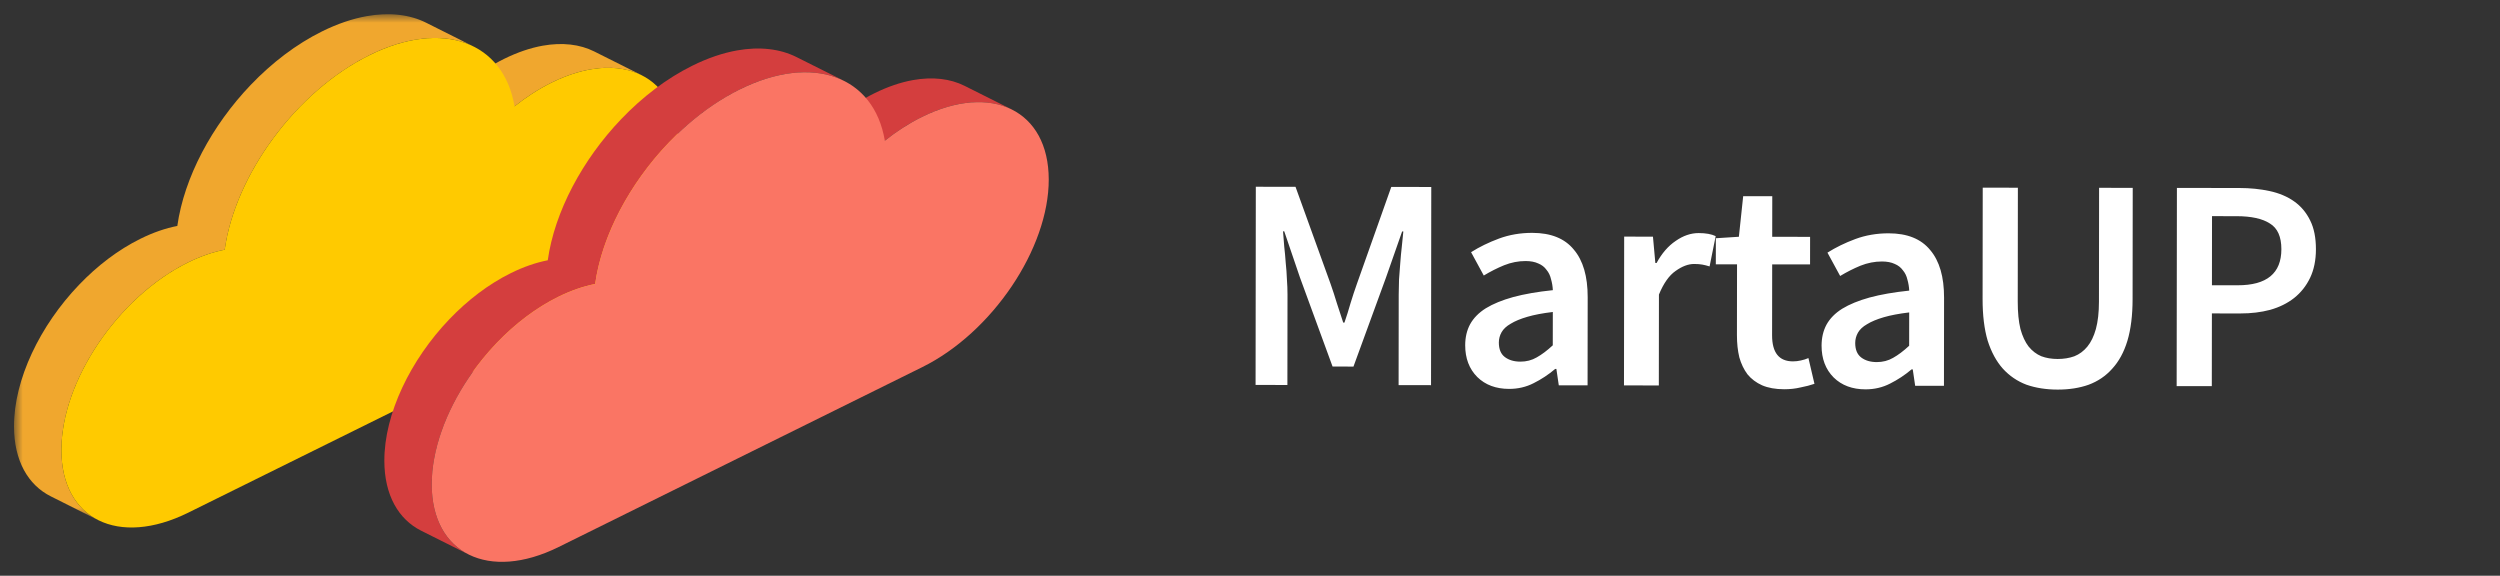 <svg width="165" height="38" viewBox="0 0 165 38" fill="none" xmlns="http://www.w3.org/2000/svg">
<rect x="0" y="0" width="165" height="38" fill="#333333" stroke="none"/>
<g clip-path="url(#clip0)">
<path fill-rule="evenodd" clip-rule="evenodd" d="M39.215 3.394C38.276 2.924 37.112 2.784 35.812 3.017C35.01 3.162 34.156 3.448 33.269 3.886C32.417 4.308 31.602 4.837 30.829 5.45L33.959 7.018C34.731 6.404 35.546 5.875 36.397 5.454C37.283 5.016 38.138 4.729 38.94 4.585C40.24 4.351 41.404 4.491 42.343 4.961L39.215 3.394Z" fill="#F0A72E"/>
<mask id="mask0" mask-type="alpha" maskUnits="userSpaceOnUse" x="0" y="0" width="32" height="35">
<path fill-rule="evenodd" clip-rule="evenodd" d="M0.959 0.908L31.261 0.946L31.219 34.36L0.916 34.322L0.959 0.908Z" fill="white"/>
</mask>
<g mask="url(#mask0)">
<path fill-rule="evenodd" clip-rule="evenodd" d="M28.13 1.502C27.045 0.958 25.7 0.797 24.197 1.067C23.268 1.234 22.279 1.565 21.253 2.073C19.546 2.918 17.942 4.147 16.551 5.601C13.991 8.276 12.152 11.712 11.703 14.913C10.936 15.06 10.113 15.341 9.269 15.759C7.797 16.487 6.415 17.545 5.217 18.797C2.649 21.477 0.918 25.043 0.924 28.149C0.929 30.414 1.856 32.01 3.355 32.76L6.483 34.328C4.983 33.577 4.056 31.981 4.052 29.716C4.045 26.61 5.777 23.044 8.344 20.364C9.543 19.113 10.924 18.054 12.397 17.326C13.24 16.909 14.064 16.628 14.83 16.48C15.278 13.279 17.119 9.843 19.679 7.168C21.07 5.714 22.673 4.486 24.381 3.64C25.407 3.133 26.395 2.801 27.324 2.635C28.828 2.364 30.172 2.526 31.258 3.07L28.13 1.502Z" fill="#F0A72E"/>
</g>
<path fill-rule="evenodd" clip-rule="evenodd" d="M24.381 3.641C29.225 1.244 33.246 2.773 33.958 7.018C34.731 6.404 35.546 5.875 36.397 5.454C41.014 3.17 44.766 5.014 44.775 9.571C44.784 14.128 41.047 19.677 36.43 21.961L12.43 33.833C7.807 36.121 4.061 34.274 4.052 29.716C4.042 25.159 7.773 19.614 12.396 17.327C13.241 16.909 14.063 16.628 14.83 16.48C15.522 11.54 19.53 6.04 24.381 3.641Z" fill="#FFCA00"/>
<path fill-rule="evenodd" clip-rule="evenodd" d="M63.658 5.663C62.718 5.192 61.555 5.053 60.255 5.286C59.452 5.43 58.598 5.717 57.711 6.155C56.86 6.576 56.045 7.105 55.272 7.719L58.4 9.286C59.173 8.673 59.988 8.143 60.84 7.723C61.725 7.284 62.58 6.998 63.382 6.853C64.683 6.62 65.845 6.76 66.785 7.23L63.658 5.663Z" fill="#D43E3E"/>
<path fill-rule="evenodd" clip-rule="evenodd" d="M52.569 3.766C51.483 3.222 50.138 3.06 48.635 3.33C47.707 3.497 46.72 3.828 45.695 4.335C43.993 5.177 42.395 6.403 41.006 7.854C38.445 10.532 36.601 13.974 36.152 17.178C35.378 17.329 34.562 17.607 33.711 18.028C32.241 18.755 30.861 19.813 29.663 21.064C27.095 23.744 25.36 27.311 25.367 30.417C25.371 32.681 26.3 34.276 27.798 35.027L30.926 36.594C29.427 35.843 28.498 34.249 28.494 31.984C28.488 28.878 30.223 25.311 32.79 22.631C33.989 21.379 35.369 20.322 36.839 19.595C37.691 19.174 38.506 18.896 39.28 18.745C39.729 15.541 41.573 12.099 44.134 9.421C45.523 7.97 47.121 6.744 48.823 5.902C49.847 5.395 50.835 5.064 51.762 4.897C53.266 4.628 54.611 4.789 55.697 5.333L52.569 3.766Z" fill="#D43E3E"/>
<path fill-rule="evenodd" clip-rule="evenodd" d="M48.823 5.902C53.667 3.506 57.689 5.041 58.4 9.286C59.173 8.672 59.988 8.144 60.839 7.723C65.456 5.438 69.208 7.282 69.217 11.839C69.226 16.396 65.49 21.945 60.873 24.229L36.872 36.102C32.256 38.386 28.504 36.542 28.494 31.985C28.485 27.427 32.222 21.878 36.839 19.594C37.69 19.174 38.506 18.896 39.279 18.745C39.972 13.805 43.979 8.298 48.823 5.902Z" fill="#FA7564"/>
<path d="M82.868 25.406L82.884 12.326L85.504 12.329L87.816 18.732C87.962 19.146 88.102 19.573 88.234 20.013C88.367 20.44 88.507 20.866 88.653 21.293L88.733 21.293C88.88 20.867 89.014 20.44 89.134 20.014C89.268 19.574 89.409 19.148 89.556 18.734L91.824 12.337L94.464 12.341L94.448 25.421L92.308 25.418L92.315 19.438C92.315 19.131 92.323 18.798 92.336 18.438C92.363 18.078 92.391 17.718 92.418 17.358C92.445 16.985 92.479 16.625 92.519 16.278C92.559 15.918 92.593 15.585 92.62 15.278L92.54 15.278L91.476 18.317L89.329 24.194L87.949 24.192L85.796 18.31L84.76 15.268L84.68 15.268C84.707 15.575 84.733 15.908 84.759 16.268C84.799 16.615 84.832 16.975 84.858 17.349C84.897 17.709 84.923 18.069 84.936 18.429C84.963 18.789 84.975 19.122 84.975 19.429L84.968 25.409L82.868 25.406ZM99.6 25.667C98.733 25.666 98.033 25.405 97.501 24.884C96.968 24.35 96.702 23.65 96.703 22.783C96.704 22.263 96.811 21.804 97.025 21.404C97.252 20.991 97.599 20.638 98.066 20.345C98.547 20.052 99.147 19.806 99.867 19.607C100.601 19.408 101.474 19.256 102.488 19.151C102.475 18.897 102.435 18.657 102.369 18.431C102.316 18.191 102.216 17.984 102.07 17.81C101.937 17.623 101.757 17.483 101.53 17.39C101.304 17.283 101.024 17.229 100.69 17.229C100.21 17.228 99.737 17.321 99.27 17.507C98.817 17.693 98.37 17.919 97.929 18.185L97.091 16.644C97.638 16.298 98.252 15.999 98.932 15.746C99.613 15.494 100.346 15.368 101.133 15.369C102.359 15.371 103.272 15.738 103.871 16.473C104.484 17.193 104.789 18.24 104.787 19.614L104.78 25.434L102.88 25.431L102.721 24.351L102.641 24.351C102.201 24.724 101.727 25.037 101.22 25.289C100.727 25.542 100.186 25.668 99.6 25.667ZM100.342 23.868C100.742 23.869 101.102 23.776 101.422 23.589C101.756 23.403 102.11 23.137 102.483 22.791L102.486 20.591C101.819 20.67 101.259 20.776 100.806 20.909C100.352 21.041 99.985 21.194 99.705 21.367C99.425 21.527 99.225 21.713 99.104 21.927C98.984 22.14 98.924 22.366 98.924 22.606C98.923 23.046 99.056 23.366 99.322 23.567C99.589 23.767 99.929 23.867 100.342 23.868ZM107.183 25.437L107.195 15.617L109.095 15.619L109.253 17.359L109.333 17.359C109.68 16.72 110.101 16.234 110.595 15.901C111.089 15.555 111.595 15.382 112.115 15.383C112.582 15.383 112.955 15.451 113.235 15.584L112.833 17.584C112.659 17.53 112.499 17.49 112.353 17.463C112.206 17.436 112.026 17.423 111.813 17.422C111.426 17.422 111.019 17.575 110.592 17.881C110.165 18.174 109.798 18.693 109.49 19.44L109.483 25.44L107.183 25.437ZM117.754 25.69C117.18 25.689 116.694 25.602 116.294 25.428C115.907 25.254 115.588 25.014 115.335 24.707C115.095 24.387 114.916 24.013 114.796 23.586C114.69 23.146 114.637 22.659 114.638 22.126L114.644 17.446L113.244 17.444L113.246 15.724L114.766 15.626L115.05 12.947L116.97 12.949L116.966 15.629L119.466 15.632L119.464 17.452L116.964 17.449L116.958 22.129C116.957 23.276 117.416 23.85 118.336 23.851C118.509 23.851 118.683 23.831 118.856 23.791C119.043 23.752 119.209 23.698 119.356 23.632L119.754 25.332C119.487 25.425 119.18 25.505 118.834 25.571C118.5 25.651 118.14 25.691 117.754 25.69ZM123.121 25.697C122.254 25.696 121.554 25.435 121.022 24.914C120.489 24.38 120.223 23.68 120.224 22.813C120.225 22.293 120.332 21.833 120.546 21.433C120.773 21.02 121.12 20.668 121.587 20.375C122.068 20.082 122.668 19.836 123.388 19.637C124.122 19.438 124.995 19.286 126.009 19.18C125.996 18.927 125.956 18.687 125.89 18.46C125.837 18.22 125.737 18.013 125.591 17.84C125.457 17.653 125.278 17.513 125.051 17.419C124.825 17.312 124.545 17.259 124.211 17.258C123.731 17.258 123.258 17.35 122.791 17.536C122.337 17.723 121.89 17.949 121.45 18.215L120.612 16.674C121.159 16.328 121.773 16.028 122.453 15.776C123.133 15.524 123.867 15.398 124.654 15.399C125.88 15.4 126.793 15.768 127.392 16.502C128.005 17.223 128.31 18.27 128.308 19.643L128.301 25.463L126.401 25.461L126.242 24.381L126.162 24.381C125.722 24.753 125.248 25.066 124.741 25.319C124.247 25.572 123.707 25.698 123.121 25.697ZM123.863 23.898C124.263 23.898 124.623 23.805 124.943 23.619C125.277 23.433 125.63 23.167 126.004 22.82L126.007 20.62C125.34 20.7 124.78 20.805 124.327 20.938C123.873 21.071 123.506 21.224 123.226 21.397C122.946 21.557 122.746 21.743 122.625 21.956C122.505 22.169 122.445 22.396 122.444 22.636C122.444 23.076 122.577 23.396 122.843 23.596C123.11 23.797 123.45 23.897 123.863 23.898ZM135.803 25.713C135.043 25.712 134.357 25.604 133.744 25.39C133.144 25.163 132.624 24.809 132.185 24.328C131.759 23.848 131.426 23.234 131.187 22.487C130.962 21.727 130.85 20.806 130.851 19.727L130.86 12.386L133.18 12.389L133.171 19.91C133.17 20.616 133.229 21.216 133.348 21.71C133.481 22.19 133.661 22.577 133.887 22.87C134.127 23.164 134.406 23.378 134.726 23.511C135.046 23.632 135.406 23.692 135.806 23.693C136.206 23.693 136.573 23.634 136.906 23.514C137.24 23.381 137.527 23.168 137.767 22.875C138.007 22.582 138.194 22.196 138.328 21.716C138.462 21.223 138.53 20.623 138.531 19.916L138.54 12.396L140.76 12.399L140.751 19.739C140.75 20.819 140.635 21.739 140.407 22.499C140.18 23.245 139.846 23.858 139.405 24.337C138.978 24.817 138.457 25.169 137.844 25.395C137.243 25.608 136.563 25.714 135.803 25.713ZM143.659 25.483L143.676 12.403L147.796 12.408C148.516 12.409 149.182 12.476 149.796 12.61C150.422 12.745 150.962 12.972 151.415 13.293C151.868 13.613 152.22 14.034 152.473 14.554C152.726 15.061 152.852 15.694 152.851 16.454C152.85 17.174 152.722 17.801 152.468 18.334C152.214 18.867 151.86 19.313 151.407 19.672C150.966 20.019 150.439 20.278 149.826 20.451C149.225 20.61 148.572 20.689 147.865 20.688L145.985 20.686L145.979 25.486L143.659 25.483ZM145.988 18.826L147.688 18.828C149.608 18.83 150.569 18.038 150.571 16.451C150.572 15.625 150.319 15.058 149.813 14.751C149.32 14.43 148.587 14.269 147.613 14.268L145.993 14.266L145.988 18.826Z" fill="white"/>
</g>
<defs>
<clipPath id="clip0">
<rect x="0.959" y="0.303" width="164" height="36.767" transform="rotate(0.072 0.959 0.303)" fill="white"/>
</clipPath>
</defs>
</svg>
